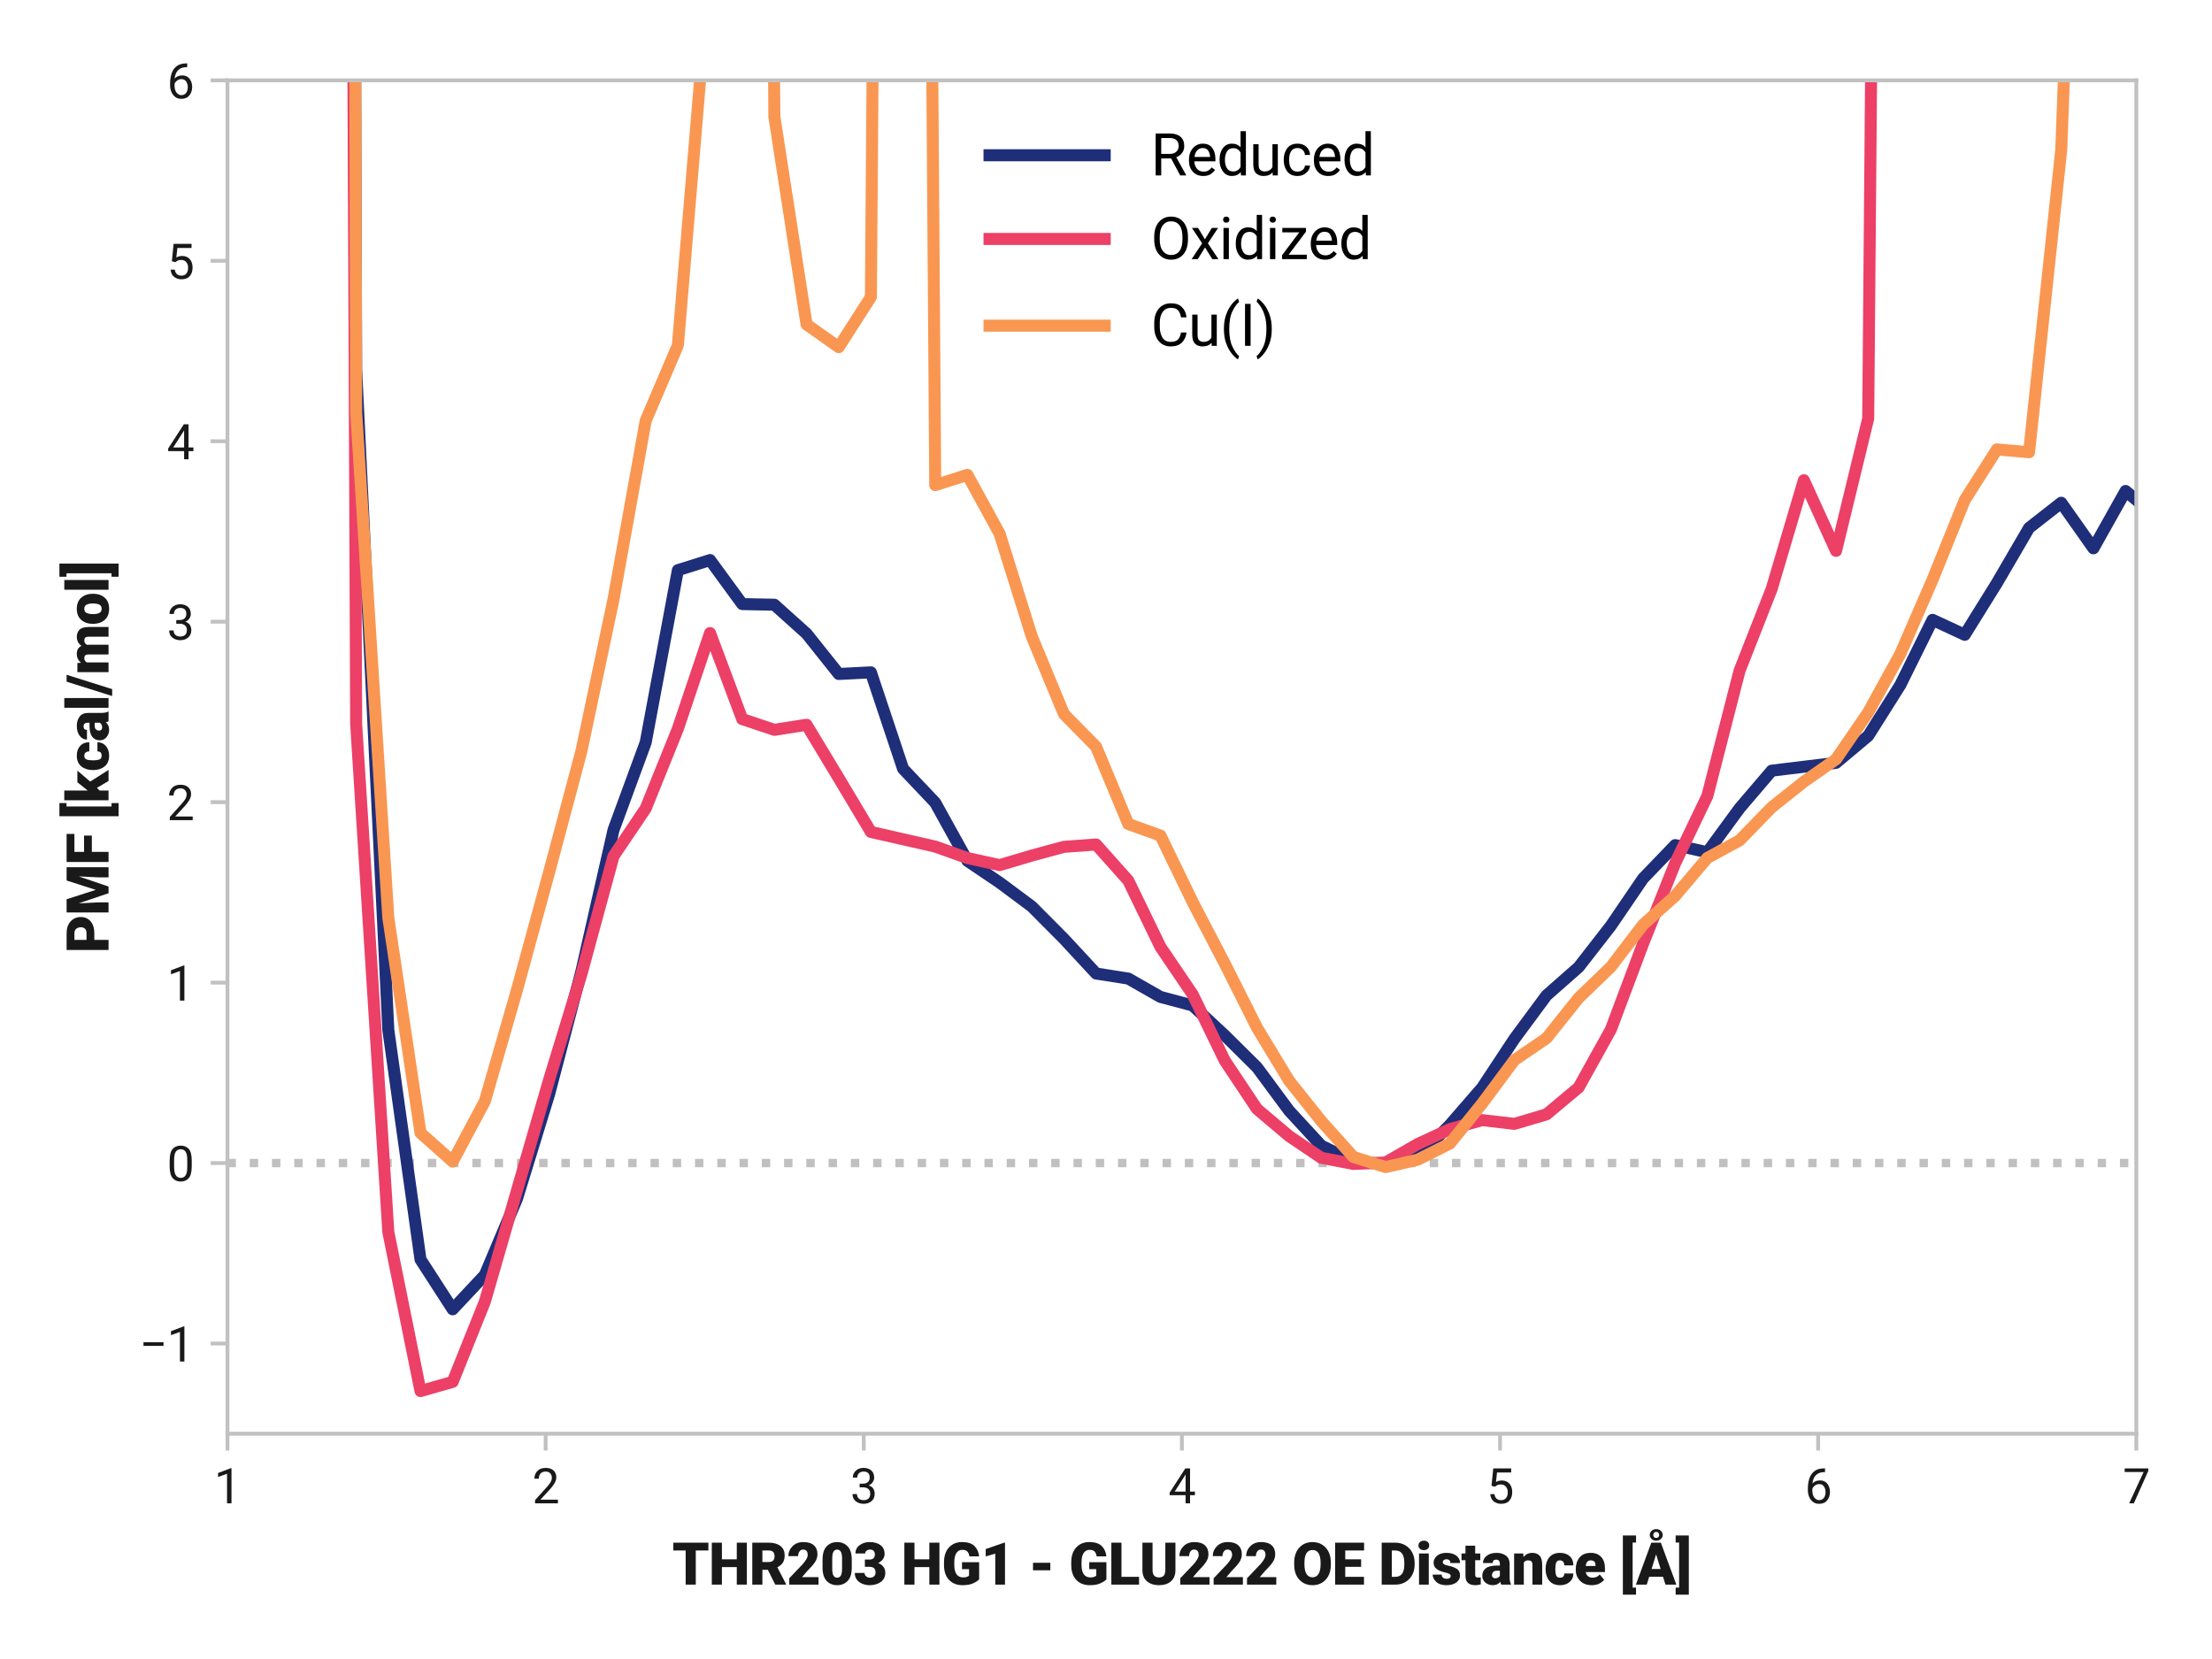 <?xml version="1.0" encoding="utf-8" standalone="no"?>
<!DOCTYPE svg PUBLIC "-//W3C//DTD SVG 1.1//EN"
  "http://www.w3.org/Graphics/SVG/1.1/DTD/svg11.dtd">
<svg xmlns:xlink="http://www.w3.org/1999/xlink" width="460.8pt" height="345.6pt" viewBox="0 0 460.8 345.6" xmlns="http://www.w3.org/2000/svg" version="1.1">
 <defs>
  <style type="text/css">*{stroke-linejoin: round; stroke-linecap: butt}</style>
 </defs>
 <g id="figure_1">
  <g id="patch_1">
   <path d="M 0 345.6 
L 460.8 345.6 
L 460.8 0 
L 0 0 
z
" style="fill: #ffffff"/>
  </g>
  <g id="axes_1">
   <g id="patch_2">
    <path d="M 47.387 298.672 
L 445.032 298.672 
L 445.032 16.74 
L 47.387 16.74 
z
" style="fill: #ffffff"/>
   </g>
   <g id="line2d_1">
    <path d="M 47.387 242.286 
L 445.032 242.286 
" clip-path="url(#p26135ce507)" style="fill: none; stroke-dasharray: 1.75,2.888; stroke-dashoffset: 0; stroke: #c0c0c0; stroke-width: 1.75"/>
   </g>
   <g id="line2d_2">
    <path d="M 73.934 -1 
L 74.195 76.988 
L 80.896 214.559 
L 87.598 262.379 
L 94.3 272.752 
L 101.002 265.599 
L 107.704 249.692 
L 114.406 227.894 
L 121.108 202.372 
L 127.81 172.887 
L 134.511 154.661 
L 141.213 118.781 
L 147.915 116.669 
L 154.617 125.841 
L 161.319 125.976 
L 168.021 131.998 
L 174.723 140.401 
L 181.425 140.063 
L 188.127 160.147 
L 194.828 167.217 
L 201.53 179.324 
L 208.232 183.85 
L 214.934 188.837 
L 221.636 195.576 
L 228.338 202.803 
L 235.04 203.854 
L 241.742 207.676 
L 248.443 209.46 
L 255.145 215.695 
L 261.847 222.333 
L 268.549 231.388 
L 275.251 238.663 
L 281.953 241.957 
L 288.655 242.505 
L 295.357 241.058 
L 302.059 234.31 
L 308.76 226.58 
L 315.462 216.427 
L 322.164 207.369 
L 328.866 201.471 
L 335.568 192.857 
L 342.27 183.018 
L 348.972 176.052 
L 355.674 177.538 
L 362.375 168.392 
L 369.077 160.544 
L 375.779 159.727 
L 382.481 158.911 
L 389.183 153.293 
L 395.885 142.667 
L 402.587 129.125 
L 409.289 132.237 
L 415.991 121.458 
L 422.692 109.971 
L 429.394 104.731 
L 436.096 114.224 
L 442.798 102.278 
L 449.5 107.876 
L 456.202 105.953 
L 461.8 97.835 
" clip-path="url(#p26135ce507)" style="fill: none; stroke: #1e2e79; stroke-width: 2.5; stroke-linecap: square"/>
   </g>
   <g id="line2d_3">
    <path d="M 73.556 -1 
L 74.195 150.86 
L 80.896 256.656 
L 87.598 289.787 
L 94.3 287.869 
L 101.002 271.158 
L 107.704 247.964 
L 114.406 224.886 
L 121.108 202.975 
L 127.81 178.347 
L 134.511 168.417 
L 141.213 151.808 
L 147.915 131.882 
L 154.617 149.795 
L 161.319 152.039 
L 168.021 150.982 
L 174.723 162.096 
L 181.425 173.312 
L 188.127 174.833 
L 194.828 176.356 
L 201.53 178.748 
L 208.232 180.215 
L 214.934 178.231 
L 221.636 176.412 
L 228.338 175.924 
L 235.04 183.438 
L 241.742 197.262 
L 248.443 207.144 
L 255.145 220.951 
L 261.847 231.011 
L 268.549 236.674 
L 275.251 241.191 
L 281.953 242.472 
L 288.655 242.161 
L 295.357 238.315 
L 302.059 235.203 
L 308.76 233.343 
L 315.462 234.123 
L 322.164 232.141 
L 328.866 226.533 
L 335.568 214.472 
L 342.27 196.618 
L 348.972 179.805 
L 355.674 165.807 
L 362.375 139.745 
L 369.077 122.668 
L 375.779 100.045 
L 382.481 114.756 
L 389.183 87.181 
L 389.923 -1 
" clip-path="url(#p26135ce507)" style="fill: none; stroke: #ec4067; stroke-width: 2.5; stroke-linecap: square"/>
   </g>
   <g id="matplotlib.axis_1">
    <g id="xtick_1">
     <g id="line2d_4">
      <defs>
       <path id="mea31a88c7f" d="M 0 0 
L 0 3.5 
" style="stroke: #c2c1c1; stroke-width: 0.8"/>
      </defs>
      <g>
       <use xlink:href="#mea31a88c7f" x="47.387" y="298.672" style="fill: #c2c1c1; stroke: #c2c1c1; stroke-width: 0.8"/>
      </g>
     </g>
     <g id="text_1">
      <!-- 1 -->
      <g style="fill: #191919" transform="translate(44.577 313.172) scale(0.1 -0.1)">
       <defs>
        <path id="Roboto-Regular-31" d="M 2278 4575 
L 2278 0 
L 1700 0 
L 1700 3853 
L 534 3428 
L 534 3950 
L 2188 4575 
L 2278 4575 
z
" transform="scale(0.016)"/>
       </defs>
       <use xlink:href="#Roboto-Regular-31"/>
      </g>
     </g>
    </g>
    <g id="xtick_2">
     <g id="line2d_5">
      <g>
       <use xlink:href="#mea31a88c7f" x="113.661" y="298.672" style="fill: #c2c1c1; stroke: #c2c1c1; stroke-width: 0.8"/>
      </g>
     </g>
     <g id="text_2">
      <!-- 2 -->
      <g style="fill: #191919" transform="translate(110.851 313.172) scale(0.1 -0.1)">
       <defs>
        <path id="Roboto-Regular-32" d="M 3359 475 
L 3359 0 
L 381 0 
L 381 416 
L 1925 2134 
Q 2306 2566 2439 2819 
Q 2572 3072 2572 3328 
Q 2572 3663 2364 3900 
Q 2156 4138 1778 4138 
Q 1322 4138 1097 3878 
Q 872 3619 872 3213 
L 294 3213 
Q 294 3788 672 4200 
Q 1050 4613 1778 4613 
Q 2422 4613 2786 4278 
Q 3150 3944 3150 3397 
Q 3150 2997 2903 2592 
Q 2656 2188 2297 1797 
L 1078 475 
L 3359 475 
z
" transform="scale(0.016)"/>
       </defs>
       <use xlink:href="#Roboto-Regular-32"/>
      </g>
     </g>
    </g>
    <g id="xtick_3">
     <g id="line2d_6">
      <g>
       <use xlink:href="#mea31a88c7f" x="179.935" y="298.672" style="fill: #c2c1c1; stroke: #c2c1c1; stroke-width: 0.8"/>
      </g>
     </g>
     <g id="text_3">
      <!-- 3 -->
      <g style="fill: #191919" transform="translate(177.125 313.172) scale(0.1 -0.1)">
       <defs>
        <path id="Roboto-Regular-33" d="M 1222 2084 
L 1222 2559 
L 1647 2559 
Q 2094 2563 2312 2784 
Q 2531 3006 2531 3338 
Q 2531 4138 1738 4138 
Q 1369 4138 1141 3927 
Q 913 3716 913 3359 
L 334 3359 
Q 334 3881 720 4247 
Q 1106 4613 1738 4613 
Q 2353 4613 2733 4286 
Q 3113 3959 3113 3325 
Q 3113 3072 2942 2784 
Q 2772 2497 2397 2338 
Q 2850 2191 3015 1884 
Q 3181 1578 3181 1269 
Q 3181 631 2768 284 
Q 2356 -63 1741 -63 
Q 1147 -63 722 267 
Q 297 597 297 1203 
L 875 1203 
Q 875 844 1108 628 
Q 1341 413 1741 413 
Q 2138 413 2369 622 
Q 2600 831 2600 1256 
Q 2600 1681 2337 1882 
Q 2075 2084 1634 2084 
L 1222 2084 
z
" transform="scale(0.016)"/>
       </defs>
       <use xlink:href="#Roboto-Regular-33"/>
      </g>
     </g>
    </g>
    <g id="xtick_4">
     <g id="line2d_7">
      <g>
       <use xlink:href="#mea31a88c7f" x="246.209" y="298.672" style="fill: #c2c1c1; stroke: #c2c1c1; stroke-width: 0.8"/>
      </g>
     </g>
     <g id="text_4">
      <!-- 4 -->
      <g style="fill: #191919" transform="translate(243.399 313.172) scale(0.1 -0.1)">
       <defs>
        <path id="Roboto-Regular-34" d="M 166 1397 
L 2203 4550 
L 2819 4550 
L 2819 1531 
L 3453 1531 
L 3453 1056 
L 2819 1056 
L 2819 0 
L 2241 0 
L 2241 1056 
L 166 1056 
L 166 1397 
z
M 822 1531 
L 2241 1531 
L 2241 3766 
L 2169 3638 
L 822 1531 
z
" transform="scale(0.016)"/>
       </defs>
       <use xlink:href="#Roboto-Regular-34"/>
      </g>
     </g>
    </g>
    <g id="xtick_5">
     <g id="line2d_8">
      <g>
       <use xlink:href="#mea31a88c7f" x="312.484" y="298.672" style="fill: #c2c1c1; stroke: #c2c1c1; stroke-width: 0.8"/>
      </g>
     </g>
     <g id="text_5">
      <!-- 5 -->
      <g style="fill: #191919" transform="translate(309.674 313.172) scale(0.1 -0.1)">
       <defs>
        <path id="Roboto-Regular-35" d="M 1109 2166 
L 647 2284 
L 875 4550 
L 3209 4550 
L 3209 4016 
L 1366 4016 
L 1228 2778 
Q 1572 2975 1988 2975 
Q 2616 2975 2980 2561 
Q 3344 2147 3344 1450 
Q 3344 797 2987 367 
Q 2631 -63 1903 -63 
Q 1350 -63 947 248 
Q 544 559 481 1197 
L 1031 1197 
Q 1141 413 1903 413 
Q 2313 413 2538 691 
Q 2763 969 2763 1444 
Q 2763 1872 2527 2164 
Q 2291 2456 1853 2456 
Q 1563 2456 1413 2378 
Q 1263 2300 1109 2166 
z
" transform="scale(0.016)"/>
       </defs>
       <use xlink:href="#Roboto-Regular-35"/>
      </g>
     </g>
    </g>
    <g id="xtick_6">
     <g id="line2d_9">
      <g>
       <use xlink:href="#mea31a88c7f" x="378.758" y="298.672" style="fill: #c2c1c1; stroke: #c2c1c1; stroke-width: 0.8"/>
      </g>
     </g>
     <g id="text_6">
      <!-- 6 -->
      <g style="fill: #191919" transform="translate(375.948 313.172) scale(0.1 -0.1)">
       <defs>
        <path id="Roboto-Regular-36" d="M 3291 1484 
Q 3291 838 2930 387 
Q 2569 -63 1878 -63 
Q 1388 -63 1063 198 
Q 738 459 577 861 
Q 416 1263 416 1684 
L 416 1956 
Q 416 2597 595 3194 
Q 775 3791 1247 4173 
Q 1719 4556 2597 4556 
L 2647 4556 
L 2647 4066 
Q 2041 4066 1705 3853 
Q 1369 3641 1205 3302 
Q 1041 2963 1006 2575 
Q 1369 2984 1984 2984 
Q 2438 2984 2727 2765 
Q 3016 2547 3153 2201 
Q 3291 1856 3291 1484 
z
M 997 1666 
Q 997 1059 1267 737 
Q 1538 416 1878 416 
Q 2278 416 2498 708 
Q 2719 1000 2719 1456 
Q 2719 1863 2516 2184 
Q 2313 2506 1891 2506 
Q 1588 2506 1341 2325 
Q 1094 2144 997 1884 
L 997 1666 
z
" transform="scale(0.016)"/>
       </defs>
       <use xlink:href="#Roboto-Regular-36"/>
      </g>
     </g>
    </g>
    <g id="xtick_7">
     <g id="line2d_10">
      <g>
       <use xlink:href="#mea31a88c7f" x="445.032" y="298.672" style="fill: #c2c1c1; stroke: #c2c1c1; stroke-width: 0.8"/>
      </g>
     </g>
     <g id="text_7">
      <!-- 7 -->
      <g style="fill: #191919" transform="translate(442.222 313.172) scale(0.1 -0.1)">
       <defs>
        <path id="Roboto-Regular-37" d="M 3319 4550 
L 3319 4225 
L 1434 0 
L 825 0 
L 2706 4075 
L 244 4075 
L 244 4550 
L 3319 4550 
z
" transform="scale(0.016)"/>
       </defs>
       <use xlink:href="#Roboto-Regular-37"/>
      </g>
     </g>
    </g>
    <g id="text_8">
     <!-- THR203 HG1 - GLU222 OE Distance [Å] -->
     <g style="fill: #191919" transform="translate(140.046 330.103) scale(0.12 -0.12)">
      <defs>
       <path id="Roboto-Black-54" d="M 116 3703 
L 116 4550 
L 3919 4550 
L 3919 3703 
L 2550 3703 
L 2550 0 
L 1453 0 
L 1453 3703 
L 116 3703 
z
" transform="scale(0.016)"/>
       <path id="Roboto-Black-48" d="M 3056 0 
L 3056 1900 
L 1444 1900 
L 1444 0 
L 347 0 
L 347 4550 
L 1444 4550 
L 1444 2744 
L 3056 2744 
L 3056 4550 
L 4150 4550 
L 4150 0 
L 3056 0 
z
" transform="scale(0.016)"/>
       <path id="Roboto-Black-52" d="M 2838 0 
L 2034 1606 
L 1444 1606 
L 1444 0 
L 347 0 
L 347 4550 
L 2138 4550 
Q 2925 4550 3392 4198 
Q 3859 3847 3859 3175 
Q 3859 2650 3642 2350 
Q 3425 2050 3066 1881 
L 4013 47 
L 4013 0 
L 2838 0 
z
M 1444 3703 
L 1444 2453 
L 2138 2453 
Q 2763 2453 2763 3075 
Q 2763 3694 2156 3703 
L 1444 3703 
z
" transform="scale(0.016)"/>
       <path id="Roboto-Black-32" d="M 3456 813 
L 3456 0 
L 281 0 
L 281 688 
L 1744 2225 
Q 2284 2847 2284 3203 
Q 2284 3803 1784 3803 
Q 1538 3803 1391 3598 
Q 1244 3394 1244 3088 
L 188 3088 
Q 188 3716 636 4166 
Q 1084 4616 1809 4616 
Q 2563 4616 2952 4267 
Q 3341 3919 3341 3297 
Q 3341 2822 3052 2409 
Q 2763 1997 2250 1491 
L 1663 813 
L 3456 813 
z
" transform="scale(0.016)"/>
       <path id="Roboto-Black-30" d="M 3441 1859 
Q 3441 875 3000 406 
Q 2559 -63 1859 -63 
Q 1156 -63 712 406 
Q 269 875 269 1859 
L 269 2691 
Q 269 3675 709 4144 
Q 1150 4613 1853 4613 
Q 2553 4613 2997 4144 
Q 3441 3675 3441 2691 
L 3441 1859 
z
M 2388 2825 
Q 2388 3369 2244 3584 
Q 2100 3800 1853 3800 
Q 1609 3800 1467 3589 
Q 1325 3378 1322 2850 
L 1322 1731 
Q 1322 1178 1465 964 
Q 1609 750 1859 750 
Q 2100 750 2242 959 
Q 2384 1169 2388 1706 
L 2388 2825 
z
" transform="scale(0.016)"/>
       <path id="Roboto-Black-33" d="M 1241 1931 
L 1241 2716 
L 1738 2716 
Q 2328 2716 2328 3294 
Q 2328 3497 2198 3650 
Q 2069 3803 1791 3803 
Q 1600 3803 1437 3690 
Q 1275 3578 1275 3378 
L 219 3378 
Q 219 3956 681 4286 
Q 1144 4616 1756 4616 
Q 2481 4616 2931 4284 
Q 3381 3953 3381 3316 
Q 3381 3006 3190 2747 
Q 3000 2488 2681 2338 
Q 3041 2206 3248 1939 
Q 3456 1672 3456 1278 
Q 3456 638 2968 287 
Q 2481 -63 1756 -63 
Q 1375 -63 1006 75 
Q 638 213 394 506 
Q 150 800 150 1266 
L 1206 1266 
Q 1206 1047 1379 898 
Q 1553 750 1791 750 
Q 2081 750 2240 909 
Q 2400 1069 2400 1300 
Q 2400 1644 2228 1787 
Q 2056 1931 1753 1931 
L 1241 1931 
z
" transform="scale(0.016)"/>
       <path id="Roboto-Black-20" transform="scale(0.016)"/>
       <path id="Roboto-Black-47" d="M 4069 2431 
L 4069 563 
Q 3894 369 3444 153 
Q 2994 -63 2259 -63 
Q 1353 -63 804 510 
Q 256 1084 256 2147 
L 256 2400 
Q 256 3463 803 4039 
Q 1350 4616 2200 4616 
Q 3141 4616 3569 4181 
Q 3997 3747 4066 3066 
L 3013 3066 
Q 2963 3403 2791 3587 
Q 2619 3772 2238 3772 
Q 1844 3772 1609 3437 
Q 1375 3103 1372 2425 
L 1372 2147 
Q 1372 1463 1614 1122 
Q 1856 781 2338 781 
Q 2763 781 2972 972 
L 2972 1678 
L 2209 1678 
L 2209 2431 
L 4069 2431 
z
" transform="scale(0.016)"/>
       <path id="Roboto-Black-31" d="M 2613 4550 
L 2613 0 
L 1559 0 
L 1559 3363 
L 522 3059 
L 522 3859 
L 2516 4550 
L 2613 4550 
z
" transform="scale(0.016)"/>
       <path id="Roboto-Black-2d" d="M 2353 2369 
L 2353 1553 
L 475 1553 
L 475 2369 
L 2353 2369 
z
" transform="scale(0.016)"/>
       <path id="Roboto-Black-4c" d="M 3353 844 
L 3353 0 
L 347 0 
L 347 4550 
L 1444 4550 
L 1444 844 
L 3353 844 
z
" transform="scale(0.016)"/>
       <path id="Roboto-Black-55" d="M 2816 4550 
L 3913 4550 
L 3913 1578 
Q 3913 778 3425 357 
Q 2938 -63 2128 -63 
Q 1325 -63 828 357 
Q 331 778 331 1578 
L 331 4550 
L 1431 4550 
L 1431 1528 
Q 1450 781 2128 781 
Q 2466 781 2641 968 
Q 2816 1156 2816 1578 
L 2816 4550 
z
" transform="scale(0.016)"/>
       <path id="Roboto-Black-4f" d="M 4197 2181 
Q 4197 1138 3640 537 
Q 3084 -63 2213 -63 
Q 1334 -63 776 537 
Q 219 1138 219 2181 
L 219 2366 
Q 219 3409 773 4011 
Q 1328 4613 2206 4613 
Q 3078 4613 3637 4011 
Q 4197 3409 4197 2366 
L 4197 2181 
z
M 3084 2372 
Q 3084 3059 2865 3406 
Q 2647 3753 2206 3753 
Q 1388 3753 1338 2534 
L 1334 2181 
Q 1334 1513 1554 1153 
Q 1775 794 2213 794 
Q 2628 794 2854 1148 
Q 3081 1503 3084 2163 
L 3084 2372 
z
" transform="scale(0.016)"/>
       <path id="Roboto-Black-45" d="M 347 0 
L 347 4550 
L 3488 4550 
L 3488 3703 
L 1444 3703 
L 1444 2744 
L 3166 2744 
L 3166 1928 
L 1444 1928 
L 1444 844 
L 3478 844 
L 3478 0 
L 347 0 
z
" transform="scale(0.016)"/>
       <path id="Roboto-Black-44" d="M 347 0 
L 347 4550 
L 1809 4550 
Q 2425 4550 2901 4273 
Q 3378 3997 3648 3505 
Q 3919 3013 3919 2369 
L 3919 2178 
Q 3919 1219 3333 611 
Q 2747 3 1831 0 
L 347 0 
z
M 1444 3703 
L 1444 844 
L 1825 844 
Q 2744 844 2797 2028 
L 2800 2375 
Q 2800 3675 1850 3703 
L 1444 3703 
z
" transform="scale(0.016)"/>
       <path id="Roboto-Black-69" d="M 291 4253 
Q 291 4478 453 4622 
Q 616 4766 875 4766 
Q 1134 4766 1296 4622 
Q 1459 4478 1459 4253 
Q 1459 4028 1296 3884 
Q 1134 3741 875 3741 
Q 616 3741 453 3884 
Q 291 4028 291 4253 
z
M 1409 3381 
L 1409 0 
L 353 0 
L 353 3381 
L 1409 3381 
z
" transform="scale(0.016)"/>
       <path id="Roboto-Black-73" d="M 2069 950 
Q 2069 1084 1920 1167 
Q 1772 1250 1391 1334 
Q 897 1444 556 1689 
Q 216 1934 216 2375 
Q 216 2803 580 3123 
Q 944 3444 1609 3444 
Q 2291 3444 2689 3137 
Q 3088 2831 3088 2344 
L 2034 2344 
Q 2034 2750 1606 2750 
Q 1444 2750 1328 2662 
Q 1213 2575 1213 2428 
Q 1213 2166 1773 2059 
Q 2334 1953 2709 1728 
Q 3084 1503 3084 981 
Q 3084 534 2686 235 
Q 2288 -63 1606 -63 
Q 878 -63 495 306 
Q 113 675 113 1084 
L 1094 1084 
Q 1103 850 1251 742 
Q 1400 634 1634 634 
Q 2069 634 2069 950 
z
" transform="scale(0.016)"/>
       <path id="Roboto-Black-74" d="M 2128 28 
Q 1850 -63 1534 -63 
Q 1025 -63 747 179 
Q 469 422 469 972 
L 469 2650 
L 41 2650 
L 41 3381 
L 469 3381 
L 469 4222 
L 1522 4222 
L 1522 3381 
L 2078 3381 
L 2078 2650 
L 1522 2650 
L 1522 1103 
Q 1522 900 1597 831 
Q 1672 763 1866 763 
Q 2019 763 2128 781 
L 2128 28 
z
" transform="scale(0.016)"/>
       <path id="Roboto-Black-61" d="M 2200 0 
Q 2141 122 2103 303 
Q 1813 -63 1291 -63 
Q 822 -63 483 220 
Q 144 503 144 953 
Q 144 1469 520 1764 
Q 897 2059 1694 2066 
L 2053 2066 
L 2053 2244 
Q 2053 2709 1650 2709 
Q 1275 2709 1275 2341 
L 222 2341 
Q 222 2813 625 3128 
Q 1028 3444 1706 3444 
Q 2309 3444 2711 3142 
Q 3113 2841 3113 2238 
L 3113 766 
Q 3119 306 3256 53 
L 3256 0 
L 2200 0 
z
M 1541 688 
Q 1734 688 1865 770 
Q 1997 853 2053 956 
L 2053 1503 
L 1722 1503 
Q 1425 1503 1311 1351 
Q 1197 1200 1197 1009 
Q 1197 866 1295 777 
Q 1394 688 1541 688 
z
" transform="scale(0.016)"/>
       <path id="Roboto-Black-6e" d="M 1788 2631 
Q 1478 2631 1331 2391 
L 1331 0 
L 278 0 
L 278 3381 
L 1266 3381 
L 1300 2988 
Q 1653 3444 2263 3444 
Q 2731 3444 3026 3156 
Q 3322 2869 3325 2144 
L 3325 0 
L 2266 0 
L 2266 2131 
Q 2266 2438 2141 2534 
Q 2016 2631 1788 2631 
z
" transform="scale(0.016)"/>
       <path id="Roboto-Black-63" d="M 1725 750 
Q 2197 750 2188 1206 
L 3178 1206 
Q 3181 634 2770 285 
Q 2359 -63 1750 -63 
Q 956 -63 561 428 
Q 166 919 166 1653 
L 166 1725 
Q 166 2459 561 2951 
Q 956 3444 1744 3444 
Q 2375 3444 2778 3087 
Q 3181 2731 3178 2088 
L 2188 2088 
Q 2194 2316 2076 2473 
Q 1959 2631 1719 2631 
Q 1400 2631 1309 2372 
Q 1219 2113 1219 1653 
Q 1219 1278 1306 1014 
Q 1394 750 1725 750 
z
" transform="scale(0.016)"/>
       <path id="Roboto-Black-65" d="M 3266 531 
Q 3109 309 2765 123 
Q 2422 -63 1934 -63 
Q 1109 -63 651 421 
Q 194 906 191 1569 
L 191 1697 
Q 191 2438 600 2941 
Q 1009 3444 1822 3444 
Q 2541 3444 2948 2997 
Q 3356 2550 3356 1788 
L 3356 1359 
L 1266 1359 
Q 1322 1078 1512 914 
Q 1703 750 2003 750 
Q 2506 750 2788 1100 
L 3266 531 
z
M 1813 2631 
Q 1544 2631 1422 2457 
Q 1300 2284 1266 2019 
L 2328 2019 
L 2328 2100 
Q 2334 2631 1813 2631 
z
" transform="scale(0.016)"/>
       <path id="Roboto-Black-5b" d="M 1766 5331 
L 1766 4563 
L 1397 4563 
L 1397 -325 
L 1766 -325 
L 1766 -1091 
L 338 -1091 
L 338 5331 
L 1766 5331 
z
" transform="scale(0.016)"/>
       <path id="Roboto-Black-c5" d="M -13 0 
L 1659 4550 
L 2694 4550 
L 4375 0 
L 3194 0 
L 2931 850 
L 1428 850 
L 1166 0 
L -13 0 
z
M 1691 1697 
L 2669 1697 
L 2178 3281 
L 1691 1697 
z
M 1492 5388 
Q 1492 5644 1690 5833 
Q 1889 6022 2192 6022 
Q 2498 6022 2696 5833 
Q 2895 5644 2895 5388 
Q 2895 5132 2696 4949 
Q 2498 4766 2192 4766 
Q 1889 4766 1690 4949 
Q 1492 5132 1492 5388 
z
M 1870 5387 
Q 1870 5250 1956 5156 
Q 2042 5063 2192 5063 
Q 2345 5063 2431 5156 
Q 2517 5250 2517 5387 
Q 2517 5525 2431 5622 
Q 2345 5719 2192 5719 
Q 2042 5719 1956 5622 
Q 1870 5525 1870 5387 
z
" transform="scale(0.016)"/>
       <path id="Roboto-Black-5d" d="M 44 4563 
L 44 5331 
L 1472 5331 
L 1472 -1091 
L 44 -1091 
L 44 -325 
L 419 -325 
L 419 4563 
L 44 4563 
z
" transform="scale(0.016)"/>
      </defs>
      <use xlink:href="#Roboto-Black-54"/>
      <use xlink:href="#Roboto-Black-48" x="63.086"/>
      <use xlink:href="#Roboto-Black-52" x="133.35"/>
      <use xlink:href="#Roboto-Black-32" x="198.584"/>
      <use xlink:href="#Roboto-Black-30" x="256.543"/>
      <use xlink:href="#Roboto-Black-33" x="314.502"/>
      <use xlink:href="#Roboto-Black-20" x="372.461"/>
      <use xlink:href="#Roboto-Black-48" x="397.363"/>
      <use xlink:href="#Roboto-Black-47" x="467.627"/>
      <use xlink:href="#Roboto-Black-31" x="535.791"/>
      <use xlink:href="#Roboto-Black-20" x="593.75"/>
      <use xlink:href="#Roboto-Black-2d" x="618.652"/>
      <use xlink:href="#Roboto-Black-20" x="663.623"/>
      <use xlink:href="#Roboto-Black-47" x="688.525"/>
      <use xlink:href="#Roboto-Black-4c" x="756.689"/>
      <use xlink:href="#Roboto-Black-55" x="810.889"/>
      <use xlink:href="#Roboto-Black-32" x="877.344"/>
      <use xlink:href="#Roboto-Black-32" x="935.303"/>
      <use xlink:href="#Roboto-Black-32" x="993.262"/>
      <use xlink:href="#Roboto-Black-20" x="1051.221"/>
      <use xlink:href="#Roboto-Black-4f" x="1076.123"/>
      <use xlink:href="#Roboto-Black-45" x="1145.166"/>
      <use xlink:href="#Roboto-Black-20" x="1201.123"/>
      <use xlink:href="#Roboto-Black-44" x="1226.025"/>
      <use xlink:href="#Roboto-Black-69" x="1290.723"/>
      <use xlink:href="#Roboto-Black-73" x="1318.213"/>
      <use xlink:href="#Roboto-Black-74" x="1369.482"/>
      <use xlink:href="#Roboto-Black-61" x="1403.857"/>
      <use xlink:href="#Roboto-Black-6e" x="1456.982"/>
      <use xlink:href="#Roboto-Black-63" x="1513.428"/>
      <use xlink:href="#Roboto-Black-65" x="1565.43"/>
      <use xlink:href="#Roboto-Black-20" x="1619.922"/>
      <use xlink:href="#Roboto-Black-5b" x="1644.824"/>
      <use xlink:href="#Roboto-Black-c5" x="1673.047"/>
      <use xlink:href="#Roboto-Black-5d" x="1741.162"/>
     </g>
    </g>
   </g>
   <g id="matplotlib.axis_2">
    <g id="ytick_1">
     <g id="line2d_11">
      <defs>
       <path id="m488ec3200c" d="M 0 0 
L -3.5 0 
" style="stroke: #c2c1c1; stroke-width: 0.8"/>
      </defs>
      <g>
       <use xlink:href="#m488ec3200c" x="47.387" y="279.877" style="fill: #c2c1c1; stroke: #c2c1c1; stroke-width: 0.8"/>
      </g>
     </g>
     <g id="text_9">
      <!-- −1 -->
      <g style="fill: #191919" transform="translate(29.049 283.627) scale(0.1 -0.1)">
       <defs>
        <path id="Roboto-Regular-2212" d="M 3134 2509 
L 3134 2034 
L 525 2034 
L 525 2509 
L 3134 2509 
z
" transform="scale(0.016)"/>
       </defs>
       <use xlink:href="#Roboto-Regular-2212"/>
       <use xlink:href="#Roboto-Regular-31" x="57.178"/>
      </g>
     </g>
    </g>
    <g id="ytick_2">
     <g id="line2d_12">
      <g>
       <use xlink:href="#m488ec3200c" x="47.387" y="242.286" style="fill: #c2c1c1; stroke: #c2c1c1; stroke-width: 0.8"/>
      </g>
     </g>
     <g id="text_10">
      <!-- 0 -->
      <g style="fill: #191919" transform="translate(34.767 246.036) scale(0.1 -0.1)">
       <defs>
        <path id="Roboto-Regular-30" d="M 3234 1944 
Q 3234 825 2848 381 
Q 2463 -63 1800 -63 
Q 1156 -63 764 368 
Q 372 800 359 1872 
L 359 2638 
Q 359 3753 750 4183 
Q 1141 4613 1794 4613 
Q 2447 4613 2834 4195 
Q 3222 3778 3234 2709 
L 3234 1944 
z
M 2653 2734 
Q 2653 3503 2434 3822 
Q 2216 4141 1794 4141 
Q 1388 4141 1167 3831 
Q 947 3522 941 2778 
L 941 1850 
Q 941 1088 1164 750 
Q 1388 413 1800 413 
Q 2222 413 2436 745 
Q 2650 1078 2653 1825 
L 2653 2734 
z
" transform="scale(0.016)"/>
       </defs>
       <use xlink:href="#Roboto-Regular-30"/>
      </g>
     </g>
    </g>
    <g id="ytick_3">
     <g id="line2d_13">
      <g>
       <use xlink:href="#m488ec3200c" x="47.387" y="204.695" style="fill: #c2c1c1; stroke: #c2c1c1; stroke-width: 0.8"/>
      </g>
     </g>
     <g id="text_11">
      <!-- 1 -->
      <g style="fill: #191919" transform="translate(34.767 208.445) scale(0.1 -0.1)">
       <use xlink:href="#Roboto-Regular-31"/>
      </g>
     </g>
    </g>
    <g id="ytick_4">
     <g id="line2d_14">
      <g>
       <use xlink:href="#m488ec3200c" x="47.387" y="167.104" style="fill: #c2c1c1; stroke: #c2c1c1; stroke-width: 0.8"/>
      </g>
     </g>
     <g id="text_12">
      <!-- 2 -->
      <g style="fill: #191919" transform="translate(34.767 170.854) scale(0.1 -0.1)">
       <use xlink:href="#Roboto-Regular-32"/>
      </g>
     </g>
    </g>
    <g id="ytick_5">
     <g id="line2d_15">
      <g>
       <use xlink:href="#m488ec3200c" x="47.387" y="129.513" style="fill: #c2c1c1; stroke: #c2c1c1; stroke-width: 0.8"/>
      </g>
     </g>
     <g id="text_13">
      <!-- 3 -->
      <g style="fill: #191919" transform="translate(34.767 133.263) scale(0.1 -0.1)">
       <use xlink:href="#Roboto-Regular-33"/>
      </g>
     </g>
    </g>
    <g id="ytick_6">
     <g id="line2d_16">
      <g>
       <use xlink:href="#m488ec3200c" x="47.387" y="91.922" style="fill: #c2c1c1; stroke: #c2c1c1; stroke-width: 0.8"/>
      </g>
     </g>
     <g id="text_14">
      <!-- 4 -->
      <g style="fill: #191919" transform="translate(34.767 95.672) scale(0.1 -0.1)">
       <use xlink:href="#Roboto-Regular-34"/>
      </g>
     </g>
    </g>
    <g id="ytick_7">
     <g id="line2d_17">
      <g>
       <use xlink:href="#m488ec3200c" x="47.387" y="54.331" style="fill: #c2c1c1; stroke: #c2c1c1; stroke-width: 0.8"/>
      </g>
     </g>
     <g id="text_15">
      <!-- 5 -->
      <g style="fill: #191919" transform="translate(34.767 58.081) scale(0.1 -0.1)">
       <use xlink:href="#Roboto-Regular-35"/>
      </g>
     </g>
    </g>
    <g id="ytick_8">
     <g id="line2d_18">
      <g>
       <use xlink:href="#m488ec3200c" x="47.387" y="16.74" style="fill: #c2c1c1; stroke: #c2c1c1; stroke-width: 0.8"/>
      </g>
     </g>
     <g id="text_16">
      <!-- 6 -->
      <g style="fill: #191919" transform="translate(34.767 20.49) scale(0.1 -0.1)">
       <use xlink:href="#Roboto-Regular-36"/>
      </g>
     </g>
    </g>
    <g id="text_17">
     <!-- PMF [kcal/mol] -->
     <g style="fill: #191919" transform="translate(22.612 198.569) rotate(-90) scale(0.12 -0.12)">
      <defs>
       <path id="Roboto-Black-50" d="M 1444 1544 
L 1444 0 
L 347 0 
L 347 4550 
L 2163 4550 
Q 2981 4550 3453 4112 
Q 3925 3675 3925 3006 
Q 3925 2344 3453 1944 
Q 2981 1544 2163 1544 
L 1444 1544 
z
M 1444 3703 
L 1444 2391 
L 2163 2391 
Q 2506 2391 2661 2562 
Q 2816 2734 2816 3000 
Q 2816 3278 2661 3490 
Q 2506 3703 2163 3703 
L 1444 3703 
z
" transform="scale(0.016)"/>
       <path id="Roboto-Black-4d" d="M 2800 1384 
L 3816 4550 
L 5256 4550 
L 5256 0 
L 4156 0 
L 4156 1063 
L 4263 3238 
L 3163 0 
L 2438 0 
L 1338 3238 
L 1444 1063 
L 1444 0 
L 347 0 
L 347 4550 
L 1784 4550 
L 2800 1384 
z
" transform="scale(0.016)"/>
       <path id="Roboto-Black-46" d="M 347 0 
L 347 4550 
L 3391 4550 
L 3391 3703 
L 1444 3703 
L 1444 2656 
L 3213 2656 
L 3213 1813 
L 1444 1813 
L 1444 0 
L 347 0 
z
" transform="scale(0.016)"/>
       <path id="Roboto-Black-6b" d="M 2394 0 
L 1653 1259 
L 1359 966 
L 1359 0 
L 306 0 
L 306 4803 
L 1359 4803 
L 1359 2256 
L 2259 3381 
L 3522 3381 
L 2334 1991 
L 3600 0 
L 2394 0 
z
" transform="scale(0.016)"/>
       <path id="Roboto-Black-6c" d="M 1409 4800 
L 1409 0 
L 353 0 
L 353 4800 
L 1409 4800 
z
" transform="scale(0.016)"/>
       <path id="Roboto-Black-2f" d="M 2216 4550 
L 659 -391 
L -91 -391 
L 1466 4550 
L 2216 4550 
z
" transform="scale(0.016)"/>
       <path id="Roboto-Black-6d" d="M 1819 2631 
Q 1522 2631 1359 2353 
L 1359 0 
L 306 0 
L 306 3381 
L 1294 3381 
L 1331 2984 
Q 1681 3444 2294 3444 
Q 2925 3444 3159 2934 
Q 3500 3444 4150 3444 
Q 4609 3444 4906 3156 
Q 5203 2869 5206 2144 
L 5206 0 
L 4150 0 
L 4150 2128 
Q 4150 2444 4042 2537 
Q 3934 2631 3747 2631 
Q 3431 2631 3278 2353 
L 3281 0 
L 2228 0 
L 2228 2122 
Q 2228 2444 2120 2537 
Q 2013 2631 1819 2631 
z
" transform="scale(0.016)"/>
       <path id="Roboto-Black-6f" d="M 166 1722 
Q 166 2463 583 2953 
Q 1000 3444 1794 3444 
Q 2591 3444 3009 2953 
Q 3428 2463 3428 1722 
L 3428 1656 
Q 3428 916 3011 426 
Q 2594 -63 1800 -63 
Q 1013 -63 595 414 
Q 178 891 166 1616 
L 166 1722 
z
M 1219 1656 
Q 1219 1275 1339 1012 
Q 1459 750 1800 750 
Q 2131 750 2253 1011 
Q 2375 1272 2375 1722 
Q 2375 2094 2254 2362 
Q 2134 2631 1794 2631 
Q 1463 2631 1341 2364 
Q 1219 2097 1219 1656 
z
" transform="scale(0.016)"/>
      </defs>
      <use xlink:href="#Roboto-Black-50"/>
      <use xlink:href="#Roboto-Black-4d" x="65.137"/>
      <use xlink:href="#Roboto-Black-46" x="152.783"/>
      <use xlink:href="#Roboto-Black-20" x="207.471"/>
      <use xlink:href="#Roboto-Black-5b" x="232.373"/>
      <use xlink:href="#Roboto-Black-6b" x="260.596"/>
      <use xlink:href="#Roboto-Black-63" x="315.283"/>
      <use xlink:href="#Roboto-Black-61" x="367.285"/>
      <use xlink:href="#Roboto-Black-6c" x="420.41"/>
      <use xlink:href="#Roboto-Black-2f" x="447.9"/>
      <use xlink:href="#Roboto-Black-6d" x="483.008"/>
      <use xlink:href="#Roboto-Black-6f" x="569.141"/>
      <use xlink:href="#Roboto-Black-6c" x="625.342"/>
      <use xlink:href="#Roboto-Black-5d" x="652.832"/>
     </g>
    </g>
   </g>
   <g id="line2d_19">
    <path d="M 73.978 -1 
L 74.195 85.893 
L 80.896 191.197 
L 87.598 236.01 
L 94.3 241.969 
L 101.002 229.411 
L 107.704 206.188 
L 114.406 181.655 
L 121.108 156.522 
L 127.81 124.82 
L 134.511 87.635 
L 141.213 71.935 
L 147.324 -1 
M 161.103 -1 
L 161.319 24.324 
L 168.021 67.582 
L 174.723 72.32 
L 181.425 61.866 
L 181.894 -1 
M 194.099 -1 
L 194.828 101.058 
L 201.53 98.923 
L 208.232 111.168 
L 214.934 132.565 
L 221.636 148.746 
L 228.338 155.56 
L 235.04 171.657 
L 241.742 174.058 
L 248.443 187.894 
L 255.145 200.747 
L 261.847 214.083 
L 268.549 225.144 
L 275.251 233.547 
L 281.953 241.023 
L 288.655 243.127 
L 295.357 241.576 
L 302.059 238.2 
L 308.76 229.884 
L 315.462 220.861 
L 322.164 216.276 
L 328.866 207.891 
L 335.568 201.427 
L 342.27 192.65 
L 348.972 186.626 
L 355.674 178.715 
L 362.375 175.071 
L 369.077 168.177 
L 375.779 162.846 
L 382.481 158.162 
L 389.183 148.392 
L 395.885 136.192 
L 402.587 120.764 
L 409.289 104.168 
L 415.991 93.618 
L 422.692 94.213 
L 429.394 31.238 
L 430.6 -1 
" clip-path="url(#p26135ce507)" style="fill: none; stroke: #f99752; stroke-width: 2.5; stroke-linecap: square"/>
   </g>
   <g id="patch_3">
    <path d="M 47.387 298.672 
L 47.387 16.74 
" style="fill: none; stroke: #c2c1c1; stroke-width: 0.8; stroke-linejoin: miter; stroke-linecap: square"/>
   </g>
   <g id="patch_4">
    <path d="M 445.032 298.672 
L 445.032 16.74 
" style="fill: none; stroke: #c2c1c1; stroke-width: 0.8; stroke-linejoin: miter; stroke-linecap: square"/>
   </g>
   <g id="patch_5">
    <path d="M 47.387 298.672 
L 445.032 298.672 
" style="fill: none; stroke: #c2c1c1; stroke-width: 0.8; stroke-linejoin: miter; stroke-linecap: square"/>
   </g>
   <g id="patch_6">
    <path d="M 47.387 16.74 
L 445.032 16.74 
" style="fill: none; stroke: #c2c1c1; stroke-width: 0.8; stroke-linejoin: miter; stroke-linecap: square"/>
   </g>
   <g id="legend_1">
    <g id="line2d_20">
     <path d="M 206.133 32.34 
L 218.133 32.34 
L 230.133 32.34 
" style="fill: none; stroke: #1e2e79; stroke-width: 2.5; stroke-linecap: square"/>
    </g>
    <g id="text_18">
     <!-- Reduced -->
     <g transform="translate(239.733 36.54) scale(0.12 -0.12)">
      <defs>
       <path id="Roboto-Regular-52" d="M 3188 0 
L 2200 1844 
L 1131 1844 
L 1131 0 
L 528 0 
L 528 4550 
L 2034 4550 
Q 2800 4550 3214 4200 
Q 3628 3850 3628 3184 
Q 3628 2759 3398 2442 
Q 3169 2125 2763 1969 
L 3831 38 
L 3831 0 
L 3188 0 
z
M 1131 4056 
L 1131 2334 
L 2053 2334 
Q 2538 2334 2783 2582 
Q 3028 2831 3028 3184 
Q 3028 3578 2792 3817 
Q 2556 4056 2034 4056 
L 1131 4056 
z
" transform="scale(0.016)"/>
       <path id="Roboto-Regular-65" d="M 3116 591 
Q 2950 341 2647 139 
Q 2344 -63 1844 -63 
Q 1138 -63 714 396 
Q 291 856 291 1572 
L 291 1703 
Q 291 2256 502 2645 
Q 713 3034 1050 3239 
Q 1388 3444 1769 3444 
Q 2494 3444 2826 2970 
Q 3159 2497 3159 1788 
L 3159 1528 
L 872 1528 
Q 884 1063 1148 736 
Q 1413 409 1875 409 
Q 2181 409 2393 534 
Q 2606 659 2766 869 
L 3116 591 
z
M 1769 2969 
Q 1425 2969 1187 2719 
Q 950 2469 891 2000 
L 2581 2000 
L 2581 2044 
Q 2559 2381 2386 2675 
Q 2213 2969 1769 2969 
z
" transform="scale(0.016)"/>
       <path id="Roboto-Regular-64" d="M 2622 0 
L 2594 363 
Q 2247 -63 1628 -63 
Q 1034 -63 668 418 
Q 303 900 297 1628 
L 297 1719 
Q 297 2494 664 2969 
Q 1031 3444 1634 3444 
Q 2231 3444 2572 3044 
L 2572 4800 
L 3153 4800 
L 3153 0 
L 2622 0 
z
M 878 1653 
Q 878 1150 1090 789 
Q 1303 428 1772 428 
Q 2309 428 2572 919 
L 2572 2475 
Q 2313 2956 1778 2956 
Q 1306 2956 1092 2589 
Q 878 2222 878 1719 
L 878 1653 
z
" transform="scale(0.016)"/>
       <path id="Roboto-Regular-75" d="M 2538 0 
L 2525 334 
Q 2194 -63 1538 -63 
Q 1041 -63 734 231 
Q 428 525 428 1200 
L 428 3381 
L 1006 3381 
L 1006 1194 
Q 1006 738 1198 583 
Q 1391 428 1628 428 
Q 2281 428 2509 919 
L 2509 3381 
L 3091 3381 
L 3091 0 
L 2538 0 
z
" transform="scale(0.016)"/>
       <path id="Roboto-Regular-63" d="M 1794 413 
Q 2103 413 2336 597 
Q 2569 781 2591 1069 
L 3141 1069 
Q 3119 616 2725 276 
Q 2331 -63 1794 -63 
Q 1031 -63 661 440 
Q 291 944 291 1625 
L 291 1756 
Q 291 2438 661 2941 
Q 1031 3444 1794 3444 
Q 2388 3444 2753 3092 
Q 3119 2741 3141 2219 
L 2591 2219 
Q 2569 2531 2355 2750 
Q 2141 2969 1794 2969 
Q 1438 2969 1236 2787 
Q 1034 2606 951 2328 
Q 869 2050 869 1756 
L 869 1625 
Q 869 1328 950 1050 
Q 1031 772 1232 592 
Q 1434 413 1794 413 
z
" transform="scale(0.016)"/>
      </defs>
      <use xlink:href="#Roboto-Regular-52"/>
      <use xlink:href="#Roboto-Regular-65" x="61.621"/>
      <use xlink:href="#Roboto-Regular-64" x="114.648"/>
      <use xlink:href="#Roboto-Regular-75" x="171.045"/>
      <use xlink:href="#Roboto-Regular-63" x="226.172"/>
      <use xlink:href="#Roboto-Regular-65" x="278.516"/>
      <use xlink:href="#Roboto-Regular-64" x="331.543"/>
     </g>
    </g>
    <g id="line2d_21">
     <path d="M 206.133 49.778 
L 218.133 49.778 
L 230.133 49.778 
" style="fill: none; stroke: #ec4067; stroke-width: 2.5; stroke-linecap: square"/>
    </g>
    <g id="text_19">
     <!-- Oxidized -->
     <g transform="translate(239.733 53.977) scale(0.12 -0.12)">
      <defs>
       <path id="Roboto-Regular-4f" d="M 4031 2131 
Q 4031 1106 3534 521 
Q 3038 -63 2206 -63 
Q 1397 -63 884 521 
Q 372 1106 372 2131 
L 372 2419 
Q 372 3441 881 4027 
Q 1391 4613 2200 4613 
Q 3025 4613 3523 4036 
Q 4022 3459 4031 2456 
L 4031 2131 
z
M 3434 2425 
Q 3434 3238 3109 3669 
Q 2784 4100 2200 4100 
Q 1641 4100 1305 3669 
Q 969 3238 969 2425 
L 969 2131 
Q 969 1313 1308 880 
Q 1647 447 2206 447 
Q 2794 447 3114 880 
Q 3434 1313 3434 2131 
L 3434 2425 
z
" transform="scale(0.016)"/>
       <path id="Roboto-Regular-78" d="M 831 3381 
L 1572 2150 
L 2322 3381 
L 3000 3381 
L 1894 1713 
L 3034 0 
L 2366 0 
L 1584 1269 
L 803 0 
L 131 0 
L 1269 1713 
L 166 3381 
L 831 3381 
z
" transform="scale(0.016)"/>
       <path id="Roboto-Regular-69" d="M 444 4278 
Q 444 4419 530 4516 
Q 616 4613 784 4613 
Q 950 4613 1039 4516 
Q 1128 4419 1128 4278 
Q 1128 4144 1039 4048 
Q 950 3953 784 3953 
Q 616 3953 530 4048 
Q 444 4144 444 4278 
z
M 1069 3381 
L 1069 0 
L 488 0 
L 488 3381 
L 1069 3381 
z
" transform="scale(0.016)"/>
       <path id="Roboto-Regular-7a" d="M 303 2903 
L 303 3381 
L 2869 3381 
L 2869 2972 
L 988 475 
L 2959 475 
L 2959 0 
L 278 0 
L 278 425 
L 2141 2903 
L 303 2903 
z
" transform="scale(0.016)"/>
      </defs>
      <use xlink:href="#Roboto-Regular-4f"/>
      <use xlink:href="#Roboto-Regular-78" x="68.799"/>
      <use xlink:href="#Roboto-Regular-69" x="118.408"/>
      <use xlink:href="#Roboto-Regular-64" x="142.725"/>
      <use xlink:href="#Roboto-Regular-69" x="199.121"/>
      <use xlink:href="#Roboto-Regular-7a" x="223.438"/>
      <use xlink:href="#Roboto-Regular-65" x="273.047"/>
      <use xlink:href="#Roboto-Regular-64" x="326.074"/>
     </g>
    </g>
    <g id="line2d_22">
     <path d="M 206.133 67.841 
L 218.133 67.841 
L 230.133 67.841 
" style="fill: none; stroke: #f99752; stroke-width: 2.5; stroke-linecap: square"/>
    </g>
    <g id="text_20">
     <!-- Cu(I) -->
     <g transform="translate(239.733 72.041) scale(0.12 -0.12)">
      <defs>
       <path id="Roboto-Regular-43" d="M 3275 1447 
L 3875 1447 
Q 3806 800 3387 368 
Q 2969 -63 2150 -63 
Q 1356 -63 870 504 
Q 384 1072 375 2013 
L 375 2500 
Q 375 3456 867 4034 
Q 1359 4613 2203 4613 
Q 2975 4613 3390 4188 
Q 3806 3763 3875 3091 
L 3275 3091 
Q 3206 3566 2968 3842 
Q 2731 4119 2203 4119 
Q 1600 4119 1287 3675 
Q 975 3231 975 2506 
L 975 2047 
Q 975 1375 1259 901 
Q 1544 428 2150 428 
Q 2725 428 2961 697 
Q 3197 966 3275 1447 
z
" transform="scale(0.016)"/>
       <path id="Roboto-Regular-28" d="M 419 1850 
Q 419 2756 678 3434 
Q 938 4113 1294 4541 
Q 1650 4969 1947 5134 
L 2069 4753 
Q 1700 4475 1348 3761 
Q 997 3047 997 1813 
Q 997 625 1348 -97 
Q 1700 -819 2069 -1119 
L 1947 -1469 
Q 1650 -1306 1294 -878 
Q 938 -450 678 226 
Q 419 903 419 1850 
z
" transform="scale(0.016)"/>
       <path id="Roboto-Regular-49" d="M 1175 4550 
L 1175 0 
L 572 0 
L 572 4550 
L 1175 4550 
z
" transform="scale(0.016)"/>
       <path id="Roboto-Regular-29" d="M 1772 1819 
Q 1772 906 1512 228 
Q 1253 -450 895 -878 
Q 538 -1306 244 -1469 
L 122 -1119 
Q 488 -841 841 -109 
Q 1194 622 1194 1856 
Q 1194 2647 1019 3236 
Q 844 3825 594 4212 
Q 344 4600 122 4781 
L 244 5134 
Q 538 4969 895 4541 
Q 1253 4113 1512 3436 
Q 1772 2759 1772 1819 
z
" transform="scale(0.016)"/>
      </defs>
      <use xlink:href="#Roboto-Regular-43"/>
      <use xlink:href="#Roboto-Regular-75" x="65.088"/>
      <use xlink:href="#Roboto-Regular-28" x="120.215"/>
      <use xlink:href="#Roboto-Regular-49" x="154.443"/>
      <use xlink:href="#Roboto-Regular-29" x="181.641"/>
     </g>
    </g>
   </g>
  </g>
 </g>
 <defs>
  <clipPath id="p26135ce507">
   <rect x="47.387" y="16.74" width="397.645" height="281.932"/>
  </clipPath>
 </defs>
</svg>
